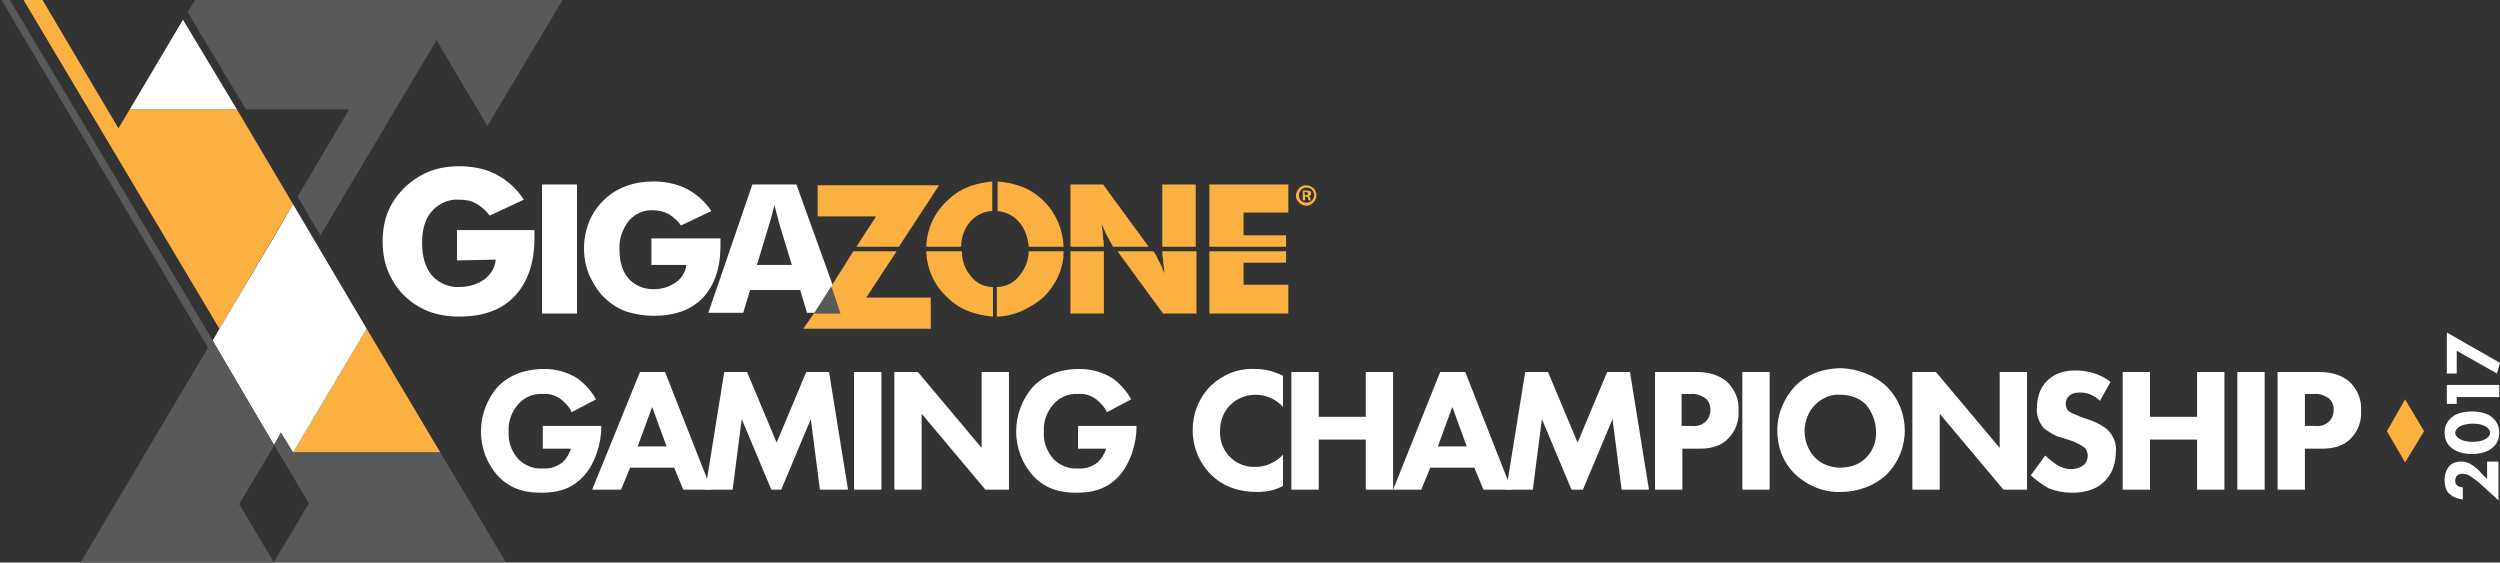 <?xml version="1.0" encoding="utf-8"?>
<!-- Generator: Adobe Illustrator 21.0.0, SVG Export Plug-In . SVG Version: 6.00 Build 0)  -->
<svg version="1.1" id="Layer_1" xmlns="http://www.w3.org/2000/svg" xmlns:xlink="http://www.w3.org/1999/xlink" x="0px" y="0px"
	 viewBox="0 0 329.3 74.1" style="enable-background:new 0 0 329.3 74.1;" xml:space="preserve">
<rect x="0" y="0" width="329.3" height="74.1" fill="#333333" stroke="none"/>
<style type="text/css">
	.st0{fill:none;}
	.st1{fill:#FBB042;}
	.st2{fill:#FFFFFF;}
	.st3{fill:#58595B;}
</style>
<rect y="-0.2" class="st0" width="329.3" height="74.3"/>
<g>
	<g>
		<polygon class="st1" points="316.8,52.6 314.4,56.8 316.8,60.9 319.3,56.8 		"/>
	</g>
</g>
<g>
	<path class="st2" d="M329.1,60.7v5.2l-2.2-2c-0.4-0.4-1.1-0.9-1.4-1.1c-0.2-0.2-0.7-0.4-1.2-0.4c-0.3,0-0.5,0.1-0.7,0.3
		c-0.1,0.1-0.2,0.4-0.2,0.6c0,0.3,0.1,0.5,0.2,0.6c0.2,0.2,0.6,0.3,0.8,0.3v1.6c-0.6-0.1-1.3-0.3-1.7-0.7c-0.4-0.3-0.7-0.9-0.7-1.9
		c0-1,0.4-1.5,0.6-1.8c0.4-0.4,0.9-0.6,1.6-0.6c0.6,0,1.1,0.2,1.5,0.5c0.4,0.3,0.8,0.6,1.2,1.1l0.7,0.7v-2.3H329.1z"/>
	<path class="st2" d="M328.5,55.2c0.4,0.4,0.7,1,0.7,1.8c0,0.8-0.3,1.4-0.7,1.8c-0.7,0.7-1.7,1-2.9,1c-1.2,0-2.2-0.3-2.9-1
		c-0.4-0.4-0.7-1-0.7-1.8c0-0.8,0.3-1.4,0.7-1.8c0.6-0.7,1.7-1,2.9-1C326.8,54.2,327.9,54.5,328.5,55.2z M323.7,57.6
		c0.5,0.5,1.5,0.6,2,0.6c0.5,0,1.5-0.1,2-0.6c0.2-0.2,0.3-0.4,0.3-0.6s-0.1-0.4-0.3-0.6c-0.5-0.5-1.4-0.6-2-0.6
		c-0.5,0-1.5,0.1-2,0.6c-0.2,0.2-0.3,0.4-0.3,0.6S323.5,57.4,323.7,57.6z"/>
	<path class="st2" d="M323.6,52.2v1h-1.3v-2.5h6.9v1.6H323.6z"/>
	<path class="st2" d="M323.6,46.2v3h-1.3v-5.4l7,4l-0.4,1.4L323.6,46.2z"/>
</g>
<g>
	<title>gigazone-gaming-championship-X-wide-on-dark</title>
	<path class="st2" d="M71.5,56.1h7.7v0.2c0,1.9-0.7,4.7-2.4,6.5s-3.7,2.1-5.5,2.1c-1.8,0-3.9-0.3-5.7-2.2c-3-3.3-3-8.4,0-11.8
		c1.9-1.9,4.3-2.3,6.1-2.3c1.5,0,3,0.4,4.3,1.2c1,0.7,1.9,1.7,2.5,2.8l-3.2,1.7c-0.3-0.7-0.8-1.2-1.4-1.7c-0.7-0.5-1.5-0.8-2.4-0.7
		c-1.2-0.1-2.4,0.4-3.2,1.3c-0.9,1-1.4,2.3-1.3,3.7c-0.1,1.3,0.4,2.6,1.3,3.6c0.8,0.8,2,1.3,3.1,1.2c1,0.1,1.9-0.2,2.7-0.8
		c0.5-0.5,0.9-1.1,1.1-1.8h-3.7L71.5,56.1z"/>
	<path class="st2" d="M88.8,61.6h-5.8l-1.2,2.9H78L84.3,49h3.3l6.1,15.5h-3.7L88.8,61.6z M87.8,58.8l-1.9-5.2l-1.9,5.2L87.8,58.8z"
		/>
	<path class="st2" d="M92.9,64.5L95.4,49h3l3.9,9.3l3.9-9.3h3l2.5,15.5H108l-1.2-9.3l-3.9,9.3h-1.3l-3.9-9.3l-1.2,9.3H92.9z"/>
	<path class="st2" d="M116.1,49v15.5h-3.6V49H116.1z"/>
	<path class="st2" d="M117.8,64.5V49h3.1l8.4,10V49h3.6v15.5h-3.1l-8.4-10v10H117.8z"/>
	<path class="st2" d="M142,56.1h7.7v0.2c0,1.9-0.7,4.7-2.4,6.5c-1.7,1.8-3.7,2.1-5.5,2.1c-1.8,0-3.9-0.3-5.7-2.2
		c-3-3.3-3-8.4,0-11.8c1.9-1.9,4.3-2.3,6.1-2.3c1.5,0,3,0.4,4.3,1.2c1,0.7,1.9,1.7,2.5,2.8l-3.2,1.7c-0.3-0.7-0.8-1.2-1.4-1.7
		c-0.7-0.5-1.5-0.8-2.4-0.7c-1.2-0.1-2.4,0.4-3.2,1.3c-0.9,1-1.4,2.3-1.3,3.7c-0.1,1.3,0.4,2.6,1.3,3.6c0.8,0.8,2,1.3,3.1,1.2
		c1,0.1,1.9-0.2,2.7-0.8c0.5-0.5,0.9-1.1,1.1-1.8h-3.7L142,56.1z"/>
	<path class="st2" d="M169,64c-1.1,0.6-2.2,0.8-3.4,0.8c-2.9,0-4.8-1-6.1-2.3c-3.2-3.2-3.2-8.5,0-11.7c1.6-1.5,3.6-2.3,5.8-2.2
		c1.3,0,2.5,0.3,3.7,0.9v4.1c-0.9-1-2.2-1.6-3.6-1.6c-1.2,0-2.3,0.4-3.2,1.2c-1,0.9-1.5,2.2-1.5,3.6c-0.1,2.5,1.8,4.6,4.3,4.7
		c0.1,0,0.2,0,0.4,0c1.4,0,2.6-0.6,3.6-1.6L169,64z"/>
	<path class="st2" d="M173.7,54.9h6.2V49h3.6v15.5h-3.6v-6.6h-6.2v6.6h-3.6V49h3.6V54.9z"/>
	<path class="st2" d="M194.2,61.6h-5.8l-1.2,2.9h-3.7l6.2-15.5h3.3l6.1,15.5h-3.7L194.2,61.6z M193.2,58.8l-1.9-5.2l-1.9,5.2
		L193.2,58.8z"/>
	<path class="st2" d="M198.4,64.5l2.5-15.5h3l3.9,9.3l3.9-9.3h3l2.5,15.5h-3.6l-1.2-9.3l-3.9,9.3H207l-3.9-9.3l-1.2,9.3H198.4z"/>
	<path class="st2" d="M223.4,49c1.3,0,2.8,0.2,4.1,1.3c1,1,1.6,2.3,1.5,3.8c0.1,1.3-0.4,2.7-1.3,3.6c-1.2,1.3-2.9,1.4-3.9,1.4h-2.2
		v5.4h-3.6V49H223.4z M221.5,56.1h1.3c0.7,0.1,1.4-0.1,1.9-0.6c0.4-0.4,0.6-1,0.6-1.5c0-0.6-0.2-1.1-0.6-1.5c-0.6-0.4-1.3-0.7-2-0.6
		h-1.2L221.5,56.1z"/>
	<path class="st2" d="M233.1,49v15.5h-3.6V49H233.1z"/>
	<path class="st2" d="M248.5,50.9c3.2,3.2,3.2,8.4,0,11.6c0,0,0,0,0,0c-1.6,1.5-3.8,2.3-6,2.3c-2.2,0.1-4.4-0.8-6-2.3
		c-1.6-1.5-2.4-3.6-2.4-5.8c0-2.2,0.9-4.3,2.4-5.9c1-1,3-2.3,6.1-2.3C244.7,48.6,246.9,49.4,248.5,50.9z M239.1,53.3
		c-0.9,0.9-1.4,2.2-1.4,3.5c0,1.3,0.5,2.6,1.4,3.5c0.9,0.9,2.1,1.3,3.3,1.3c1.3,0,2.5-0.4,3.4-1.3c0.9-0.9,1.4-2.2,1.3-3.5
		c0-1.3-0.5-2.5-1.3-3.5c-0.9-0.9-2.1-1.3-3.4-1.3C241.2,51.9,240,52.4,239.1,53.3z"/>
	<path class="st2" d="M251.9,64.5V49h3.1l8.4,10V49h3.6v15.5h-3.1l-8.4-10v10H251.9z"/>
	<path class="st2" d="M276.6,52.8c-0.7-0.7-1.6-1.1-2.6-1.1c-0.6,0-1.1,0.1-1.5,0.5c-0.3,0.3-0.4,0.6-0.4,1c0,0.3,0.1,0.6,0.3,0.9
		c0.4,0.3,0.9,0.5,1.9,0.9l1.2,0.4c0.8,0.3,1.5,0.7,2.1,1.2c0.8,0.8,1.2,1.8,1.1,2.9c0,1.4-0.4,2.8-1.4,3.8
		c-1.4,1.5-3.4,1.6-4.4,1.6c-1.1,0-2.1-0.2-3.1-0.6c-0.8-0.5-1.6-1-2.3-1.7l1.9-2.6c0.4,0.4,0.9,0.8,1.5,1.2
		c0.6,0.4,1.3,0.6,1.9,0.6c0.6,0,1.2-0.2,1.6-0.5c0.4-0.3,0.6-0.8,0.6-1.3c0-0.4-0.2-0.9-0.5-1.1c-0.6-0.4-1.2-0.7-1.8-0.9l-1.3-0.4
		c-0.8-0.2-1.5-0.7-2.2-1.2c-0.6-0.7-1-1.7-0.9-2.7c0-1.3,0.4-2.6,1.3-3.5c1.1-1.1,2.4-1.4,3.8-1.4c1.7,0,3.3,0.5,4.6,1.5
		L276.6,52.8z"/>
	<path class="st2" d="M283.2,54.9h6.2V49h3.6v15.5h-3.6v-6.6h-6.2v6.6h-3.6V49h3.6V54.9z"/>
	<path class="st2" d="M298.3,49v15.5h-3.6V49H298.3z"/>
	<path class="st2" d="M305.4,49c1.3,0,2.8,0.2,4.1,1.3c1,1,1.6,2.3,1.5,3.8c0.1,1.3-0.4,2.7-1.3,3.6c-1.2,1.3-2.9,1.4-3.9,1.4h-2.2
		v5.4H300V49H305.4z M303.6,56.1h1.3c0.7,0.1,1.4-0.1,1.9-0.6c0.4-0.4,0.6-1,0.6-1.5c0-0.6-0.2-1.1-0.6-1.5c-0.6-0.4-1.3-0.7-2-0.6
		h-1.2L303.6,56.1z"/>
	<polygon class="st1" points="38.6,59.6 38.6,59.6 58,59.6 48.3,43.3 	"/>
	<polygon class="st1" points="3.1,0 28.9,43.3 28.9,43.3 38.6,26.9 31.2,14.4 17.1,14.4 15.6,16.9 5.6,0 	"/>
	<polygon class="st3" points="25.7,0 24.7,1.6 32.4,14.4 46,14.4 39.2,25.9 42.2,31 57.5,5.3 64.2,16.6 74.1,0 	"/>
	<path class="st3" d="M27.8,45.1l-0.5,0.8L27.8,45.1z"/>
	<polygon class="st2" points="17.1,14.4 31.2,14.4 24.1,2.6 	"/>
	<polygon class="st2" points="38.6,26.9 36.1,31.2 28.9,43.3 28,44.9 36.1,58.6 37,57 38.6,59.6 48.3,43.3 	"/>
	<path class="st3" d="M36.1,58.6l4.6,7.7l-4.6,7.7h30.5L58,59.6H38.6l0,0L37,57L36.1,58.6z M0.2,0l27.2,45.8L10.6,74.1h25.5
		l-4.6-7.7l4.6-7.7L28,44.8L1.3,0H0.2z"/>
	<path class="st2" d="M60.2,34.3v-4h10.2c0,0.1,0,0.3,0,0.4c0,0.2,0,0.4,0,0.7c0,3.2-0.9,5.8-2.6,7.6c-1.7,1.8-4.1,2.7-7.3,2.7
		c-1.4,0-2.8-0.2-4.1-0.7c-1.2-0.5-2.3-1.2-3.2-2.1c-0.9-0.9-1.6-2-2.1-3.2c-0.5-1.2-0.7-2.6-0.7-3.9c0-1.3,0.2-2.7,0.7-3.9
		c1-2.4,3-4.3,5.4-5.3c1.3-0.5,2.6-0.7,4-0.7c1.7,0,3.4,0.3,4.9,1.1c1.5,0.8,2.7,1.9,3.6,3.3l-4.5,2.1c-0.5-0.7-1.1-1.2-1.8-1.6
		c-0.7-0.4-1.5-0.5-2.2-0.5c-1.4-0.1-2.7,0.5-3.6,1.5c-0.9,1-1.3,2.4-1.3,4.2c0,1.8,0.4,3.2,1.3,4.3c0.9,1,2.3,1.6,3.6,1.5
		c1.2,0,2.3-0.3,3.3-1c0.8-0.6,1.4-1.5,1.5-2.6L60.2,34.3z"/>
	<polygon class="st2" points="71.4,41.3 71.4,24.3 76,24.3 76,41.3 71.4,41.3 	"/>
	<path class="st2" d="M85.8,35v-3.6h9.1c0,0.1,0,0.2,0,0.4c0,0.1,0,0.3,0,0.6c0,2.9-0.8,5.2-2.3,6.8c-1.5,1.6-3.7,2.4-6.5,2.4
		c-1.2,0-2.5-0.2-3.7-0.6c-1.1-0.4-2.1-1.1-2.9-1.9c-0.8-0.8-1.4-1.8-1.9-2.9c-0.9-2.2-0.9-4.7,0-7c0.9-2.2,2.7-3.9,4.9-4.7
		c1.1-0.4,2.3-0.6,3.6-0.6c1.5,0,3,0.3,4.4,1c1.3,0.7,2.4,1.7,3.2,2.9l-4,1.9c-0.4-0.6-1-1.1-1.6-1.5c-0.6-0.3-1.3-0.5-2-0.5
		c-1.2-0.1-2.4,0.4-3.3,1.4c-0.8,1.1-1.3,2.4-1.2,3.8c0,1.6,0.4,2.9,1.2,3.8c0.8,0.9,2,1.4,3.3,1.4c1,0,2.1-0.3,2.9-0.9
		c0.8-0.5,1.3-1.4,1.4-2.3H85.8z"/>
	<path class="st2" d="M99.7,34.9l1.7-5.6c0.1-0.3,0.2-0.7,0.3-1.1c0.1-0.4,0.2-0.8,0.3-1.2l0.4,1.5c0.1,0.4,0.2,0.7,0.2,0.8l1.7,5.6
		L99.7,34.9z M104.9,24.3h-5.8l-5.8,16.9h4.6l0.9-3h6.6l0.9,3h1.1l2.3-3.6L104.9,24.3L104.9,24.3z"/>
	<polygon class="st3" points="109.5,37.7 107.2,41.3 110.7,41.3 109.5,37.7 	"/>
	<path class="st1" d="M145.4,32.5c0-0.3,0-0.7-0.1-1.1c0-0.5-0.1-1.2-0.2-1.9c0.3,0.7,0.6,1.4,0.9,1.9c0.2,0.4,0.4,0.7,0.6,1.1l0,0
		h4.7l-6-8.2H141v8.2H145.4z"/>
	<polygon class="st1" points="157.5,32.5 157.5,24.3 153.1,24.3 153.1,32.5 157.5,32.5 	"/>
	<polygon class="st1" points="141,33.1 141,41.3 145.4,41.3 145.4,33.1 141,33.1 	"/>
	<path class="st1" d="M153.1,33.1c0,0.3,0,0.7,0.1,1c0,0.5,0.1,1.2,0.2,1.9c-0.3-0.7-0.6-1.4-0.9-1.9c-0.2-0.5-0.4-0.8-0.6-1h-4.7
		l6,8.2h4.4v-8.2H153.1z"/>
	<polygon class="st1" points="163.8,34.6 169.4,34.6 169.4,33.1 159.3,33.1 159.3,41.3 169.7,41.3 169.7,37.5 163.8,37.5 
		163.8,34.6 	"/>
	<polygon class="st1" points="159.3,24.3 159.3,32.5 169.4,32.5 169.4,31 163.8,31 163.8,28 169.7,28 169.7,24.3 159.3,24.3 	"/>
	<path class="st1" d="M135.5,33.1c0,1.2-0.5,2.4-1.3,3.3c-0.7,0.9-1.8,1.4-2.9,1.4v3.9c1.1,0,2.2-0.3,3.2-0.7c1.1-0.5,2.1-1.1,3-1.9
		c1.6-1.6,2.6-3.7,2.6-6L135.5,33.1z"/>
	<path class="st1" d="M134.2,29.2c0.8,0.9,1.2,2.1,1.3,3.3h4.6c-0.1-2.3-1-4.4-2.6-6c-0.8-0.8-1.8-1.5-2.9-1.9
		c-1-0.4-2.1-0.6-3.2-0.7v3.9C132.5,27.9,133.5,28.4,134.2,29.2z"/>
	<polygon class="st1" points="112.8,32.5 118.4,32.5 123.7,24.4 107.7,24.4 107.7,28.5 115.4,28.5 112.8,32.5 	"/>
	<polygon class="st1" points="118.1,33.1 112.4,33.1 109.5,37.7 110.7,41.3 107.2,41.3 105.8,43.3 122.6,43.3 122.6,39.2 
		114.1,39.2 118.1,33.1 	"/>
	<path class="st1" d="M127.9,36.4c-0.8-0.9-1.2-2.1-1.2-3.3H122c0.1,2.3,1,4.4,2.7,6c0.8,0.8,1.8,1.5,2.9,1.9c1,0.4,2.1,0.6,3.2,0.7
		v-3.9C129.6,37.8,128.6,37.3,127.9,36.4z"/>
	<path class="st1" d="M127.6,24.6c-1.1,0.4-2.1,1.1-2.9,1.9c-1.7,1.6-2.6,3.7-2.7,6h4.6c0-1.2,0.4-2.4,1.2-3.3
		c0.7-0.8,1.8-1.4,2.9-1.4v-3.9C129.7,24,128.6,24.2,127.6,24.6L127.6,24.6z"/>
	<path class="st1" d="M171.9,25.7h0.1c0.2,0,0.3-0.1,0.3-0.2c0-0.1-0.1-0.2-0.3-0.2c-0.1,0-0.1,0-0.2,0L171.9,25.7L171.9,25.7z
		 M171.9,26.4h-0.3v-1.3c0.2,0,0.3,0,0.5,0c0.2,0,0.3,0,0.5,0.1c0.1,0.1,0.1,0.2,0.1,0.3c0,0.2-0.1,0.3-0.3,0.3l0,0
		c0.1,0.1,0.2,0.2,0.2,0.3c0,0.1,0,0.2,0.1,0.3h-0.3c-0.1-0.1-0.1-0.2-0.1-0.3c0-0.1-0.1-0.2-0.3-0.2h-0.1L171.9,26.4L171.9,26.4z
		 M171.1,25.7c0,0.6,0.4,1,1,1c0,0,0,0,0,0c0.6,0,1-0.5,1-1c0,0,0,0,0,0c0-0.6-0.5-1-1-1C171.5,24.7,171.1,25.2,171.1,25.7
		L171.1,25.7z M173.4,25.7c0,0.7-0.6,1.4-1.3,1.4s-1.4-0.6-1.4-1.3c0-0.7,0.6-1.4,1.3-1.4c0,0,0,0,0,0
		C172.8,24.4,173.4,25,173.4,25.7C173.4,25.7,173.4,25.7,173.4,25.7z"/>
</g>
</svg>
